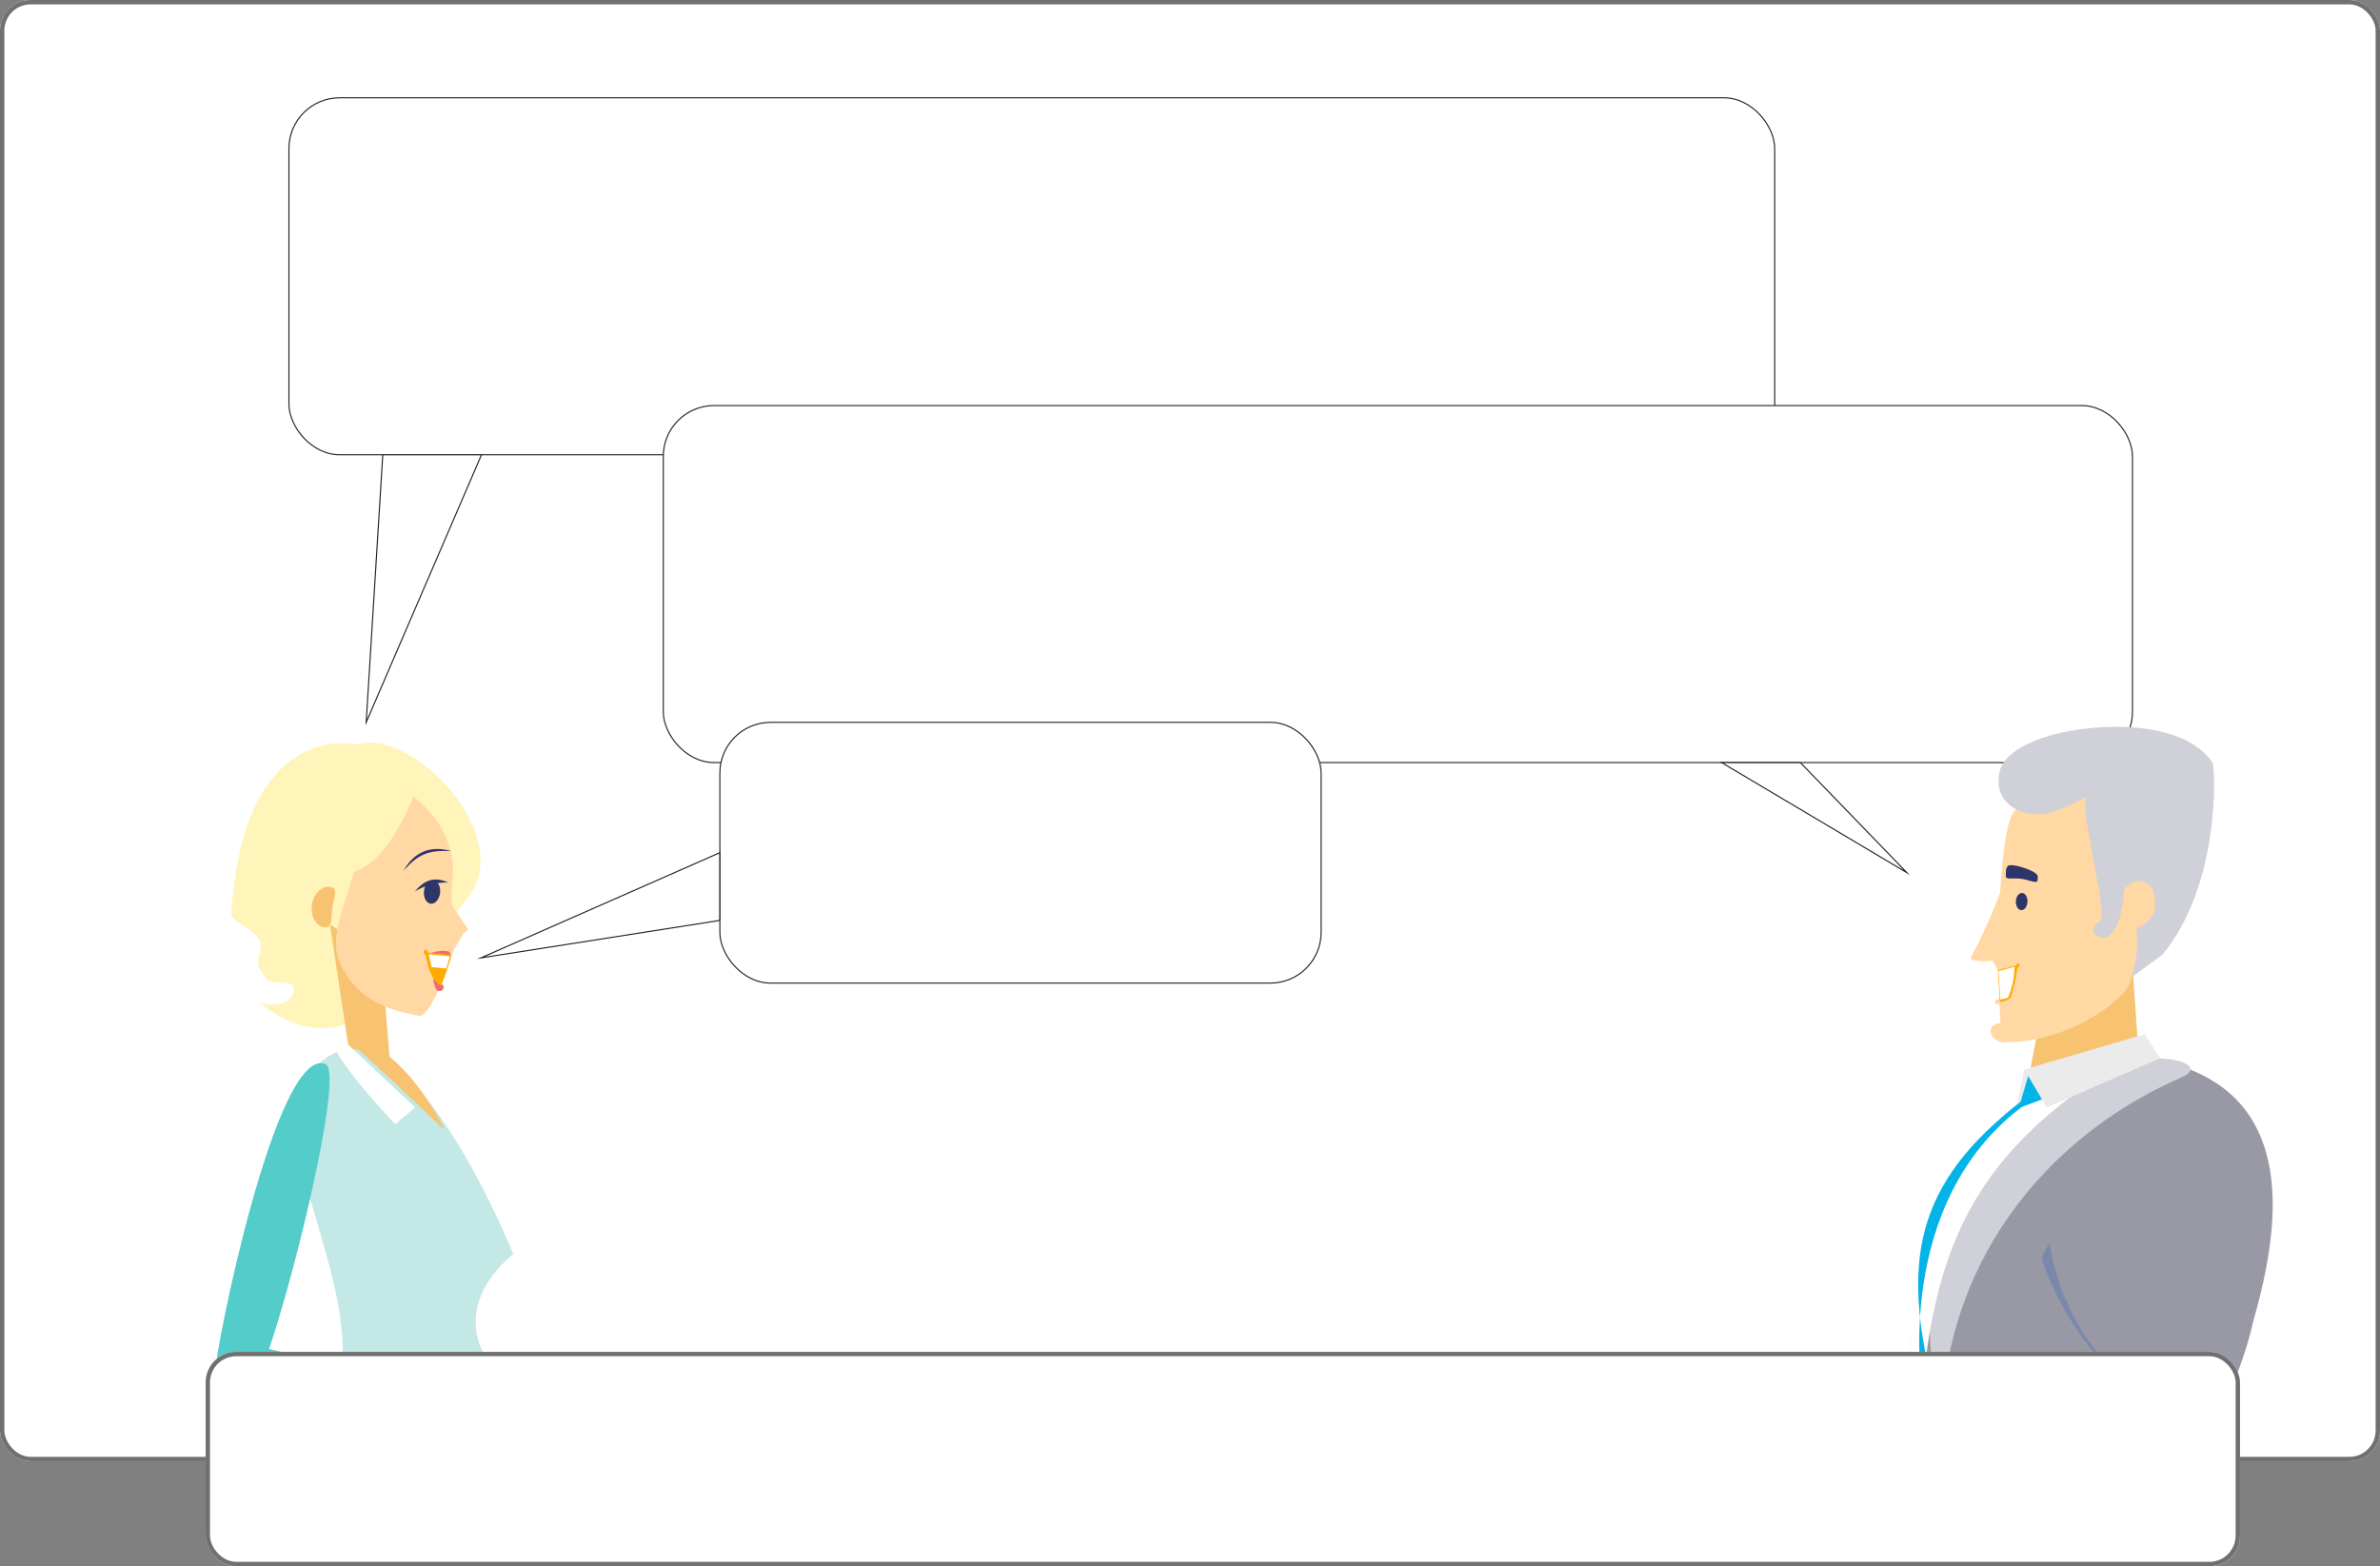 <svg xmlns="http://www.w3.org/2000/svg" width="544" height="358" viewBox="0 0 544 358">
  <rect x="0" y="0" width="544" height="358" fill="#808080" stroke="none"/>
  <g id="Group_17414" data-name="Group 17414" transform="translate(-30 -4149.387)">
    <g id="Rectangle_5950" data-name="Rectangle 5950" transform="translate(30 4149.387)" fill="#fff" stroke="#707070" stroke-width="1">
      <rect width="544" height="334" rx="7" stroke="none"/>
      <rect x="0.5" y="0.5" width="543" height="333" rx="6.5" fill="none"/>
    </g>
    <g id="Group_17253" data-name="Group 17253" transform="translate(45.736 4171.736)">
      <g id="Group_17080" data-name="Group 17080" transform="translate(50.304)">
        <g id="Group_17079" data-name="Group 17079">
          <g id="Group_17078" data-name="Group 17078">
            <rect id="Rectangle_5816" data-name="Rectangle 5816" width="339.605" height="81.603" rx="11.604" fill="#fff" stroke="#231f20" stroke-miterlimit="10" stroke-width="0.25"/>
            <path id="Path_4226" data-name="Path 4226" d="M629.635,8896.354l-26.356,61.156,3.793-61.156Z" transform="translate(-585.62 -8814.746)" fill="#fff" stroke="#231f20" stroke-miterlimit="10" stroke-width="0.25"/>
          </g>
        </g>
      </g>
      <g id="Group_17093" data-name="Group 17093" transform="translate(13 147.399)">
        <path id="Path_4227" data-name="Path 4227" d="M651.765,9200.109c7.746-14.442-14.854-36.869-26.759-32.963,0,0-25.787-6.471-28.662,38.792-.126,2,7.783,3.856,6.711,8.024s-.586,3.788.937,6.223,5.925.549,6.448,2.182c1.436,4.485-6.966,5.386-8.824,2.688,0,0,16.4,16.563,30.865-1.446C633.311,9222.574,649.725,9203.911,651.765,9200.109Z" transform="translate(-572.23 -9166.696)" fill="#fff4ba"/>
        <g id="Group_17091" data-name="Group 17091" transform="translate(20.591 6.279)">
          <g id="Group_17089" data-name="Group 17089" transform="translate(18.334)">
            <g id="Group_17088" data-name="Group 17088">
              <g id="Group_17081" data-name="Group 17081" transform="translate(0 35.299)">
                <path id="Path_4228" data-name="Path 4228" d="M649.5,9269.075l11.721,7.361,2.1,25.346-9.417-3.406Z" transform="translate(-641.726 -9269.075)" fill="#f7c371"/>
                <path id="Path_4229" data-name="Path 4229" d="M641.058,9409.151c.348-25.97-21.725-56.474-3.462-68.215,19.391-12.466,42.418,45.1,42.418,45.1-14.208,11.871-6.528,23.109-6.528,23.109" transform="translate(-630.352 -9310.701)" fill="#c3e8e6"/>
                <path id="Path_4230" data-name="Path 4230" d="M651.478,9337.185l3.406-.4,15.226,14.324-4.508,3.809S655.384,9344.5,651.478,9337.185Z" transform="translate(-642.898 -9309.286)" fill="#fff"/>
                <path id="Path_4231" data-name="Path 4231" d="M682.087,9354.964c.074-.052.14-.1.213-.155-4.019-8.017-12.8-20.295-21.281-19.506C668.738,9342.19,682.087,9354.964,682.087,9354.964Z" transform="translate(-648.565 -9308.385)" fill="#f7c371"/>
              </g>
              <g id="Group_17087" data-name="Group 17087" transform="translate(3.566)">
                <g id="Group_17086" data-name="Group 17086">
                  <g id="Group_17085" data-name="Group 17085">
                    <g id="Group_17084" data-name="Group 17084">
                      <g id="Group_17083" data-name="Group 17083">
                        <g id="Group_17082" data-name="Group 17082" transform="translate(0 4.001)">
                          <path id="Path_4232" data-name="Path 4232" d="M671.928,9244.218c2.105.194,6.882-10.335,8.78-18.575.625-2.717-2.306-3.315-1.25-12.683.621-5.5-1.216-13.365-9.935-19.693-8.231-5.974-10.465,11.063-11.578,14.945-3.171,11.055-6.7,17.854-4.32,23.566C658.274,9242.935,669.7,9243.463,671.928,9244.218Z" transform="translate(-647.277 -9192.009)" fill="#ffd8a3"/>
                          <path id="Path_4233" data-name="Path 4233" d="M702.2,9283.773a.486.486,0,0,1,.487-.485.512.512,0,0,1,.369.6c-.034.3-.252.519-.489.486A.512.512,0,0,1,702.2,9283.773Z" transform="translate(-676.584 -9246.217)" fill="#ffab00"/>
                          <path id="Path_4234" data-name="Path 4234" d="M702.341,9246.561c.187-1.476,1.161-2.551,2.172-2.407s1.683,1.46,1.494,2.936-1.161,2.553-2.172,2.407S702.153,9248.038,702.341,9246.561Z" transform="translate(-676.652 -9222.969)" fill="#2d356b"/>
                          <path id="Path_4235" data-name="Path 4235" d="M697.237,9246.472c1.615-1.915,3.837-3.769,7.585-2.055A14.24,14.24,0,0,0,697.237,9246.472Z" transform="translate(-673.64 -9222.729)" fill="#2d356b"/>
                          <path id="Path_4236" data-name="Path 4236" d="M707.66,9299.657c.095-.337,1.038.978,1.535,1.067,1.406.253.834,2.021-.556,1.625C708.1,9302.2,707.561,9300.015,707.66,9299.657Z" transform="translate(-679.823 -9255.906)" fill="#f36973"/>
                          <path id="Path_4237" data-name="Path 4237" d="M705.9,9284.666c-.924-.472,5.73-1.736,4.352.352C709.785,9285.408,706.377,9284.906,705.9,9284.666Z" transform="translate(-678.734 -9246.553)" fill="#f36973"/>
                          <path id="Path_4238" data-name="Path 4238" d="M701.788,9227.064c-2.354-.705-7.536-1.613-10.905,4.461C694.042,9227.947,696.349,9226.717,701.788,9227.064Z" transform="translate(-669.866 -9212.526)" fill="#2d356b"/>
                          <path id="Path_4239" data-name="Path 4239" d="M718.44,9263.813l-3.35.7.655-8.332,4.306,6.374Z" transform="translate(-684.242 -9230.116)" fill="#ffd8a3"/>
                          <path id="Path_4240" data-name="Path 4240" d="M717.167,9278.767l3.011-4.917-2.438-.314Z" transform="translate(-685.476 -9240.426)" fill="#ffd8a3"/>
                          <path id="Path_4241" data-name="Path 4241" d="M706.83,9292.336a61.725,61.725,0,0,0,2.278-7.075l-5.884-.546S703.813,9291.053,706.83,9292.336Z" transform="translate(-677.195 -9247.064)" fill="#ffab00"/>
                          <path id="Path_4242" data-name="Path 4242" d="M705.69,9288.789l3.351.312c.279-.89.546-1.822.8-2.791l-4.81-.445Z" transform="translate(-678.27 -9247.747)" fill="#fff"/>
                          <path id="Path_4243" data-name="Path 4243" d="M643.907,9252.461c.371-2.554,1.416-4.363-.522-4.642s-3.817,1.567-4.188,4.127.906,4.852,2.847,5.131S643.539,9255.019,643.907,9252.461Z" transform="translate(-639.134 -9225.137)" fill="#f7c371"/>
                        </g>
                        <path id="Path_4244" data-name="Path 4244" d="M676.428,9182.172c-1.9,5.991-7.43,21.077-16.277,23.434,0,0-4.2-13.9,4.223-18.344C675,9181.643,676.428,9182.172,676.428,9182.172Z" transform="translate(-650.994 -9182.158)" fill="#fff4ba"/>
                      </g>
                    </g>
                  </g>
                </g>
              </g>
            </g>
          </g>
          <g id="Group_17090" data-name="Group 17090" transform="translate(0 66.983)">
            <path id="Path_4245" data-name="Path 4245" d="M610.259,9347.283c-11.345-4.379-25.508,67.019-25.038,69.565,0,0,7.035,5.982,8.841,3.528C598.736,9414.03,615.324,9349.237,610.259,9347.283Z" transform="translate(-585.209 -9347.09)" fill="#54ccca"/>
            <path id="Path_4246" data-name="Path 4246" d="M629.991,9520.549c5.372-7.531-37.429-15.9-39.4-16.021,0,0-5.505,3.9-4.272,5.85C591.695,9518.895,627.592,9523.914,629.991,9520.549Z" transform="translate(-585.761 -9440.588)" fill="#54ccca"/>
          </g>
        </g>
      </g>
      <g id="Group_17074" data-name="Group 17074" transform="translate(135.874 97.353)">
        <g id="Group_17073" data-name="Group 17073" transform="translate(0 -27)">
          <g id="Group_17072" data-name="Group 17072">
            <rect id="Rectangle_5814" data-name="Rectangle 5814" width="335.814" height="81.603" rx="11.604" fill="#fff" stroke="#231f20" stroke-miterlimit="10" stroke-width="0.25"/>
            <path id="Path_4224" data-name="Path 4224" d="M1695.78,9153.318l42.323,25.143-24.325-25.143Z" transform="translate(-1453.867 -9071.704)" fill="#fff" stroke="#231f20" stroke-miterlimit="10" stroke-width="0.25"/>
          </g>
        </g>
      </g>
      <g id="Group_17102" data-name="Group 17102" transform="translate(404.189 138.782)">
        <g id="Group_17100" data-name="Group 17100" transform="translate(16.623 5)">
          <g id="Group_17098" data-name="Group 17098">
            <path id="Path_4247" data-name="Path 4247" d="M1834.207,9353.105l2.087.631.933,5.153-4.621,2.088Z" transform="translate(-1808.061 -9274.782)" fill="#eaeaea"/>
            <path id="Path_4248" data-name="Path 4248" d="M1840.623,9290.33l19.067-8,2.151,31.2-27.393,9.269Z" transform="translate(-1809.156 -9232.751)" fill="#f7c371"/>
            <line id="Line_21" data-name="Line 21" x2="37.102" y2="9.707" transform="translate(2.345 149.607)" fill="#eaeaea"/>
            <path id="Path_4249" data-name="Path 4249" d="M1772.5,9415.014c-1.916-31.612,31.521-74.631,60.029-66.5,39.622,11.3,16.22,63.716,12.216,77.447" transform="translate(-1772.32 -9271.46)" fill="#9999a5"/>
            <path id="Path_4250" data-name="Path 4250" d="M1904.507,9462.25c3.465-7.04,6.85-27.766,10.16-45.094,1.236-6.47,12.736,5.382,15.045,21.033,1.432,9.709-4.99,22.808-6.523,28.064" transform="translate(-1850.761 -9311.749)" fill="#9999a5"/>
            <path id="Path_4251" data-name="Path 4251" d="M1785.814,9430.936c1.131-40.927,27.175-67.788,55.18-79.86,4.7-2.028.359-5.456-13.165-3.889C1815.733,9348.638,1772.115,9359.878,1785.814,9430.936Z" transform="translate(-1778.709 -9271.029)" fill="#cfd0d8"/>
            <path id="Path_4252" data-name="Path 4252" d="M1775.468,9418.838c3.831-34.468,16.245-52.814,45.822-71.068-11.8,1.414-56.773,16.611-47.993,82.8C1773.523,9432.271,1774.806,9424.8,1775.468,9418.838Z" transform="translate(-1772.169 -9271.613)" fill="#fff"/>
            <path id="Path_4253" data-name="Path 4253" d="M1799.55,9559.153" transform="translate(-1788.43 -9397.147)" fill="#9999a5"/>
            <path id="Path_4254" data-name="Path 4254" d="M1840.4,9359.87l-6.965,2.595,2.273-7.705,1.316-.749Z" transform="translate(-1808.552 -9275.318)" fill="#03b4e9"/>
            <path id="Path_4255" data-name="Path 4255" d="M1780.41,9436.5l-2.6.182s-7.261-43.118,23.5-65.55l-.407-1.085C1775.638,9389.318,1773.049,9407.514,1780.41,9436.5Z" transform="translate(-1774.926 -9284.84)" fill="#03b4e9"/>
            <path id="Path_4256" data-name="Path 4256" d="M1836.548,9341.355l27.442-8.035,3.643,5.454-25.95,11.269Z" transform="translate(-1810.402 -9263.031)" fill="#ebebeb"/>
            <g id="Group_17097" data-name="Group 17097" transform="translate(13.818)">
              <path id="Path_4257" data-name="Path 4257" d="M1859.65,9212.321c13.46-16.32,12.065-43.07,11.4-44-7.079-9.96-26.814-8.946-36.752-6.181-8.38,2.332-14.94,7.029-10.724,13.55,1.456,2.253,8.088-2.905,10.128-2.65,3.857.483,6.573,53.466,6.573,53.466Z" transform="translate(-1815.736 -9160.248)" fill="#cfd0d8"/>
              <g id="Group_17095" data-name="Group 17095" transform="translate(0 12.279)">
                <g id="Group_17094" data-name="Group 17094">
                  <path id="Path_4258" data-name="Path 4258" d="M1819.715,9291.315l-2-3.347,2.686-1.673Z" transform="translate(-1813.037 -9247.385)" fill="#ffd8a3"/>
                  <path id="Path_4259" data-name="Path 4259" d="M1852.043,9236.837c-1.6,4.493-15.478,14.061-29.215,13.4-1.5-17.876-.743-47.373,2.6-52.395,3.291-4.943,16.46-8.521,18.072-7.009-4.826,5.722,2.856,24.87,5.661,26.634C1856,9221.768,1853.713,9232.15,1852.043,9236.837Z" transform="translate(-1815.637 -9190.483)" fill="#ffd8a3"/>
                  <path id="Path_4260" data-name="Path 4260" d="M1806.194,9267.223a126.652,126.652,0,0,0,6.813-15.059c2.075-5.623,1.324,15.07,1.324,15.07S1808.2,9268.629,1806.194,9267.223Z" transform="translate(-1806.194 -9226.539)" fill="#ffd8a3"/>
                  <path id="Path_4261" data-name="Path 4261" d="M1819.3,9331.1c-1.385-.594-2.071-1.91-1.531-2.942s2.1-1.385,3.488-.791,2.072,1.911,1.532,2.941A2.724,2.724,0,0,1,1819.3,9331.1Z" transform="translate(-1812.961 -9271.604)" fill="#ffd8a3"/>
                  <path id="Path_4262" data-name="Path 4262" d="M1819.947,9314.123c-.046-.362.36-.711.908-.782s1.028.168,1.074.529-.36.711-.906.779S1819.993,9314.484,1819.947,9314.123Z" transform="translate(-1814.359 -9263.438)" fill="#ffd8a3"/>
                </g>
                <path id="Path_4263" data-name="Path 4263" d="M1887.911,9252.2c.776-3.252,3.292-5.543,5.622-5.118s3.588,3.408,2.814,6.658-5.205,5.137-7.535,4.711S1887.136,9255.453,1887.911,9252.2Z" transform="translate(-1854.299 -9224.066)" fill="#ffd8a3"/>
              </g>
              <path id="Path_4264" data-name="Path 4264" d="M1821.706,9295.516l.457,7.29s2.035-.206,2.479-1.116c.242-.5,1.641-5.222,1.477-7.328Z" transform="translate(-1815.406 -9239.896)" fill="#ffab00"/>
              <path id="Path_4265" data-name="Path 4265" d="M1822.03,9296.292l.409,6.477s1.5-.132,1.827-.542a18.185,18.185,0,0,0,1.416-6.935Z" transform="translate(-1815.599 -9240.447)" fill="#fff"/>
              <path id="Path_4266" data-name="Path 4266" d="M1826.179,9239.5a1.764,1.764,0,0,1,.454-1.168c.736-.769,6.908,1.143,6.828,2.431l-.052.81c-.058.928-1.9-.06-3.743-.315-1.765-.246-3.544.276-3.52-.6Z" transform="translate(-1818.044 -9206.518)" fill="#2d356b"/>
              <path id="Path_4267" data-name="Path 4267" d="M1831.809,9255.9c-.034-1.08.532-2.031,1.265-2.125s1.354.705,1.389,1.785-.531,2.03-1.263,2.124S1831.846,9256.974,1831.809,9255.9Z" transform="translate(-1821.405 -9215.784)" fill="#2d356b"/>
              <path id="Path_4268" data-name="Path 4268" d="M1832.2,9293.952c-.032-.251.084-.472.262-.494s.344.162.376.412-.084.472-.26.493S1832.231,9294.2,1832.2,9293.952Z" transform="translate(-1821.635 -9239.357)" fill="#ffab00"/>
              <g id="Group_17096" data-name="Group 17096" transform="translate(6.444 3.117)">
                <path id="Path_4269" data-name="Path 4269" d="M1873.965,9197.976c-5.946.49,3.674,27.308.677,29.278s.008,4.138,1.589,3.517c3.621-1.425,4.168-9.039,4.363-13.886C1880.811,9211.487,1874.468,9197.934,1873.965,9197.976Z" transform="translate(-1851.708 -9185.771)" fill="#cfd0d8"/>
                <path id="Path_4270" data-name="Path 4270" d="M1822.234,9178.984c-1.006-4.279,2.487-8.763,7.8-10.012s20.879-2.183,21.884,2.1-12.924,12.155-18.24,13.4S1823.238,9183.264,1822.234,9178.984Z" transform="translate(-1822.061 -9167.925)" fill="#cfd0d8"/>
              </g>
            </g>
          </g>
          <g id="Group_17099" data-name="Group 17099" transform="translate(30.102 89.457)">
            <path id="Path_4271" data-name="Path 4271" d="M1886.016,9380.688s-21.943-4.4-39.726,31.921" transform="translate(-1846.29 -9380.521)" fill="#9999a5"/>
            <path id="Path_4272" data-name="Path 4272" d="M1882.719,9491.755c-27.18-6.7-36.429-37.4-36.429-37.4a16.363,16.363,0,0,1,1.813-3.538C1853.808,9485.126,1883.849,9492.032,1882.719,9491.755Z" transform="translate(-1846.29 -9422.267)" fill="#7b88ac"/>
            <path id="Path_4273" data-name="Path 4273" d="M1899.588,9540.361" transform="translate(-1877.942 -9475.444)" fill="#2d356b"/>
          </g>
        </g>
      </g>
      <g id="Group_17077" data-name="Group 17077" transform="translate(86.911 142.763)">
        <g id="Group_17076" data-name="Group 17076" transform="translate(0 0)">
          <g id="Group_17075" data-name="Group 17075">
            <rect id="Rectangle_5815" data-name="Rectangle 5815" width="137.428" height="59.603" rx="11.604" transform="translate(199.322 59.603) rotate(-180)" fill="#fff" stroke="#231f20" stroke-miterlimit="10" stroke-width="0.25"/>
            <path id="Path_4225" data-name="Path 4225" d="M822.518,9307.314l-54.59,24.038,54.59-8.565Z" transform="translate(-760.654 -9277.513)" fill="#fff" stroke="#231f20" stroke-miterlimit="10" stroke-width="0.25"/>
          </g>
        </g>
      </g>
    </g>
    <g id="Group_17413" data-name="Group 17413">
      <g id="Group_17412" data-name="Group 17412" transform="translate(0 438)">
        <g id="Group_17410" data-name="Group 17410" transform="translate(0 1313.387)">
          <g id="Rectangle_5946" data-name="Rectangle 5946" transform="translate(77 2707)" fill="#fff" stroke="#707070" stroke-width="1">
            <rect width="465" height="49" rx="7" stroke="none"/>
            <rect x="0.5" y="0.5" width="464" height="48" rx="6.5" fill="none"/>
          </g>
        </g>
      </g>
    </g>
  </g>
</svg>
